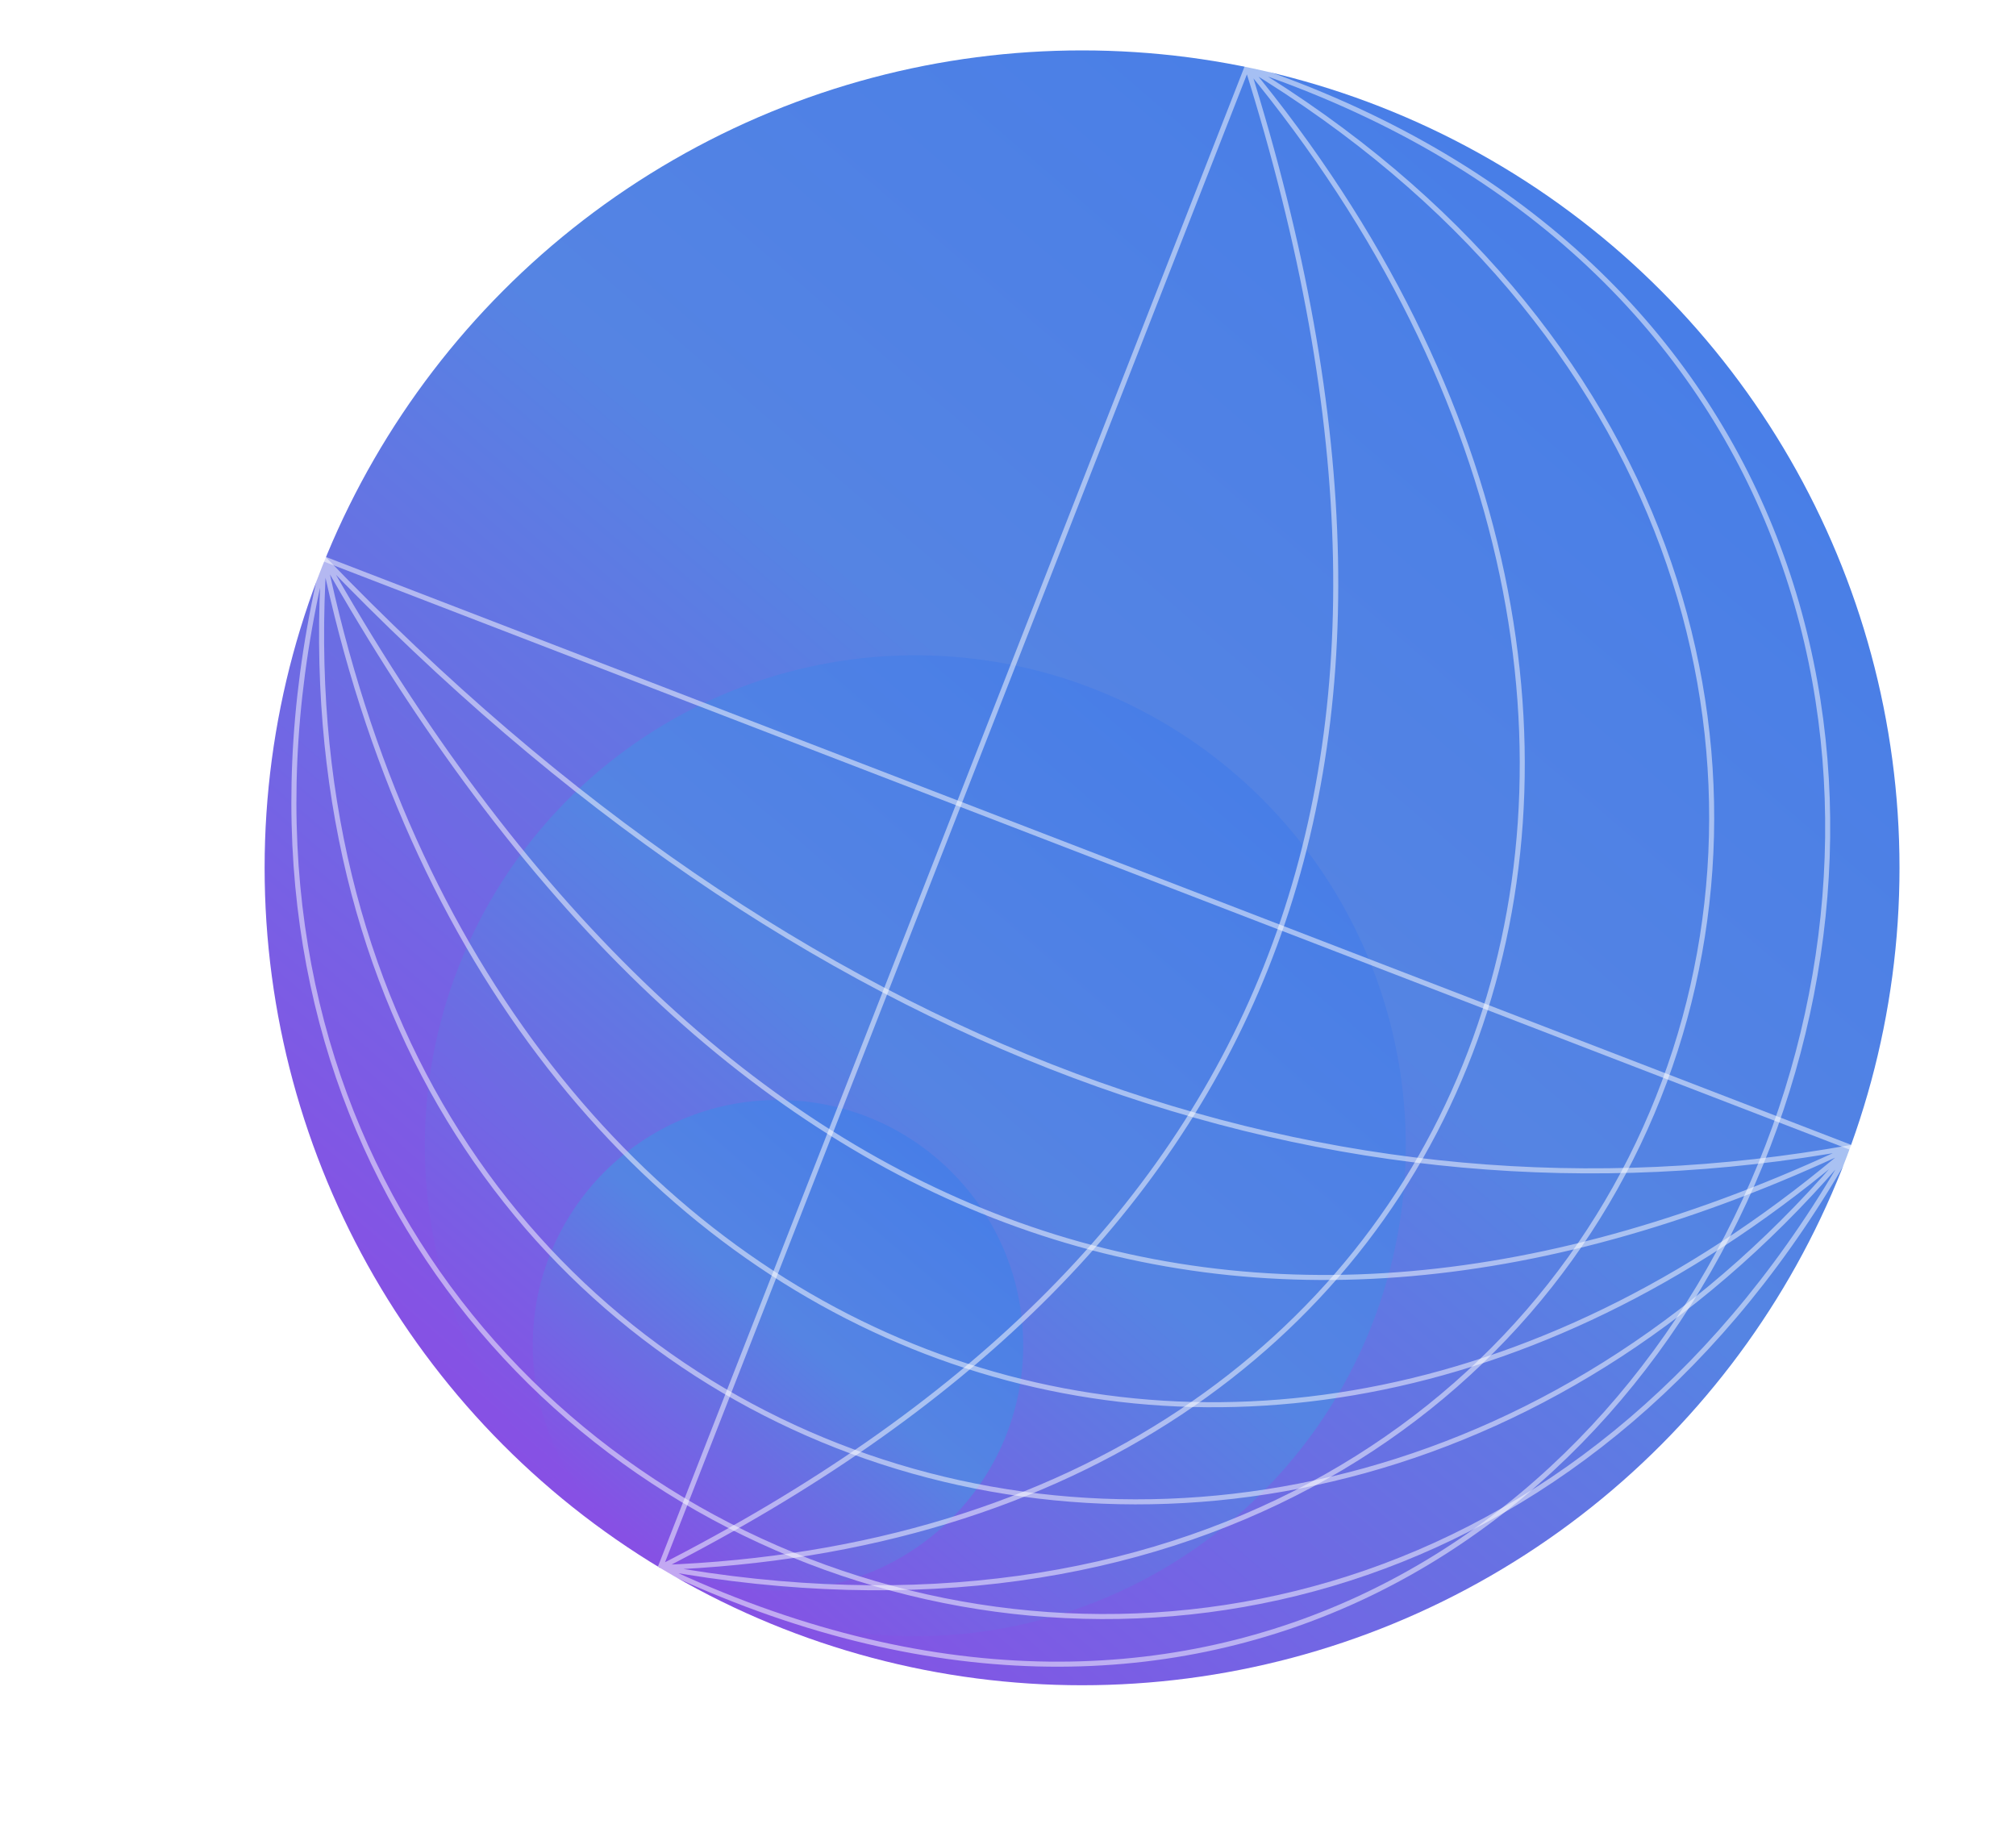<svg width="400" height="366" viewBox="0 0 400 366" fill="none" xmlns="http://www.w3.org/2000/svg">
<g filter="url(#filter0_d_80_54)">
<ellipse cx="204.695" cy="162.191" rx="162.191" ry="162.191" fill="url(#paint0_linear_80_54)"/>
<ellipse cx="171.608" cy="217.336" rx="97.315" ry="97.315" fill="url(#paint1_linear_80_54)"/>
<ellipse cx="144.36" cy="256.911" rx="48.657" ry="48.657" fill="url(#paint2_linear_80_54)"/>
<path d="M237.457 3.243C281.898 144.675 241.675 239.395 121.004 301.026M237.457 3.243L121.004 301.026M237.457 3.243C345.348 133.862 286.439 294.864 121.004 301.026M237.457 3.243C456.096 76.523 333.142 401.738 121.004 301.026M237.457 3.243C407.434 106.073 326.987 338.331 121.004 301.026" stroke="white" stroke-opacity="0.5"/>
<path d="M54.298 100.905L357.272 217.683" stroke="white" stroke-opacity="0.5"/>
<path d="M54.298 100.905C6.497 298.108 257.57 395.098 357.272 217.683M54.298 100.905C131.709 238.421 236.809 274.428 357.272 217.683M54.298 100.905C42.504 282.862 244.594 352.28 357.272 217.683M54.298 100.905C87.917 262.426 238.107 319.841 357.272 217.683M54.298 100.905C149.732 200.203 254.909 236.092 357.272 217.683" stroke="white" stroke-opacity="0.5"/>
</g>
<defs>
<filter id="filter0_d_80_54" x="42.504" y="0" width="344.383" height="344.383" filterUnits="userSpaceOnUse" color-interpolation-filters="sRGB">
<feFlood flood-opacity="0" result="BackgroundImageFix"/>
<feColorMatrix in="SourceAlpha" type="matrix" values="0 0 0 0 0 0 0 0 0 0 0 0 0 0 0 0 0 0 127 0" result="hardAlpha"/>
<feOffset dx="10" dy="10"/>
<feGaussianBlur stdDeviation="5"/>
<feColorMatrix type="matrix" values="0 0 0 0 0.678 0 0 0 0 1 0 0 0 0 0.184 0 0 0 1 0"/>
<feBlend mode="normal" in2="BackgroundImageFix" result="effect1_dropShadow_80_54"/>
<feBlend mode="normal" in="SourceGraphic" in2="effect1_dropShadow_80_54" result="shape"/>
</filter>
<linearGradient id="paint0_linear_80_54" x1="302.01" y1="33.411" x2="88.89" y2="280.915" gradientUnits="userSpaceOnUse">
<stop stop-color="#487EE7"/>
<stop offset="0.448" stop-color="#5584E3"/>
<stop offset="1" stop-color="#884FE4"/>
</linearGradient>
<linearGradient id="paint1_linear_80_54" x1="229.997" y1="140.068" x2="102.125" y2="288.571" gradientUnits="userSpaceOnUse">
<stop stop-color="#487EE7"/>
<stop offset="0.448" stop-color="#5584E3"/>
<stop offset="1" stop-color="#884FE4"/>
</linearGradient>
<linearGradient id="paint2_linear_80_54" x1="173.555" y1="218.277" x2="109.619" y2="292.528" gradientUnits="userSpaceOnUse">
<stop stop-color="#487EE7"/>
<stop offset="0.448" stop-color="#5584E3"/>
<stop offset="1" stop-color="#884FE4"/>
</linearGradient>
</defs>
</svg>
